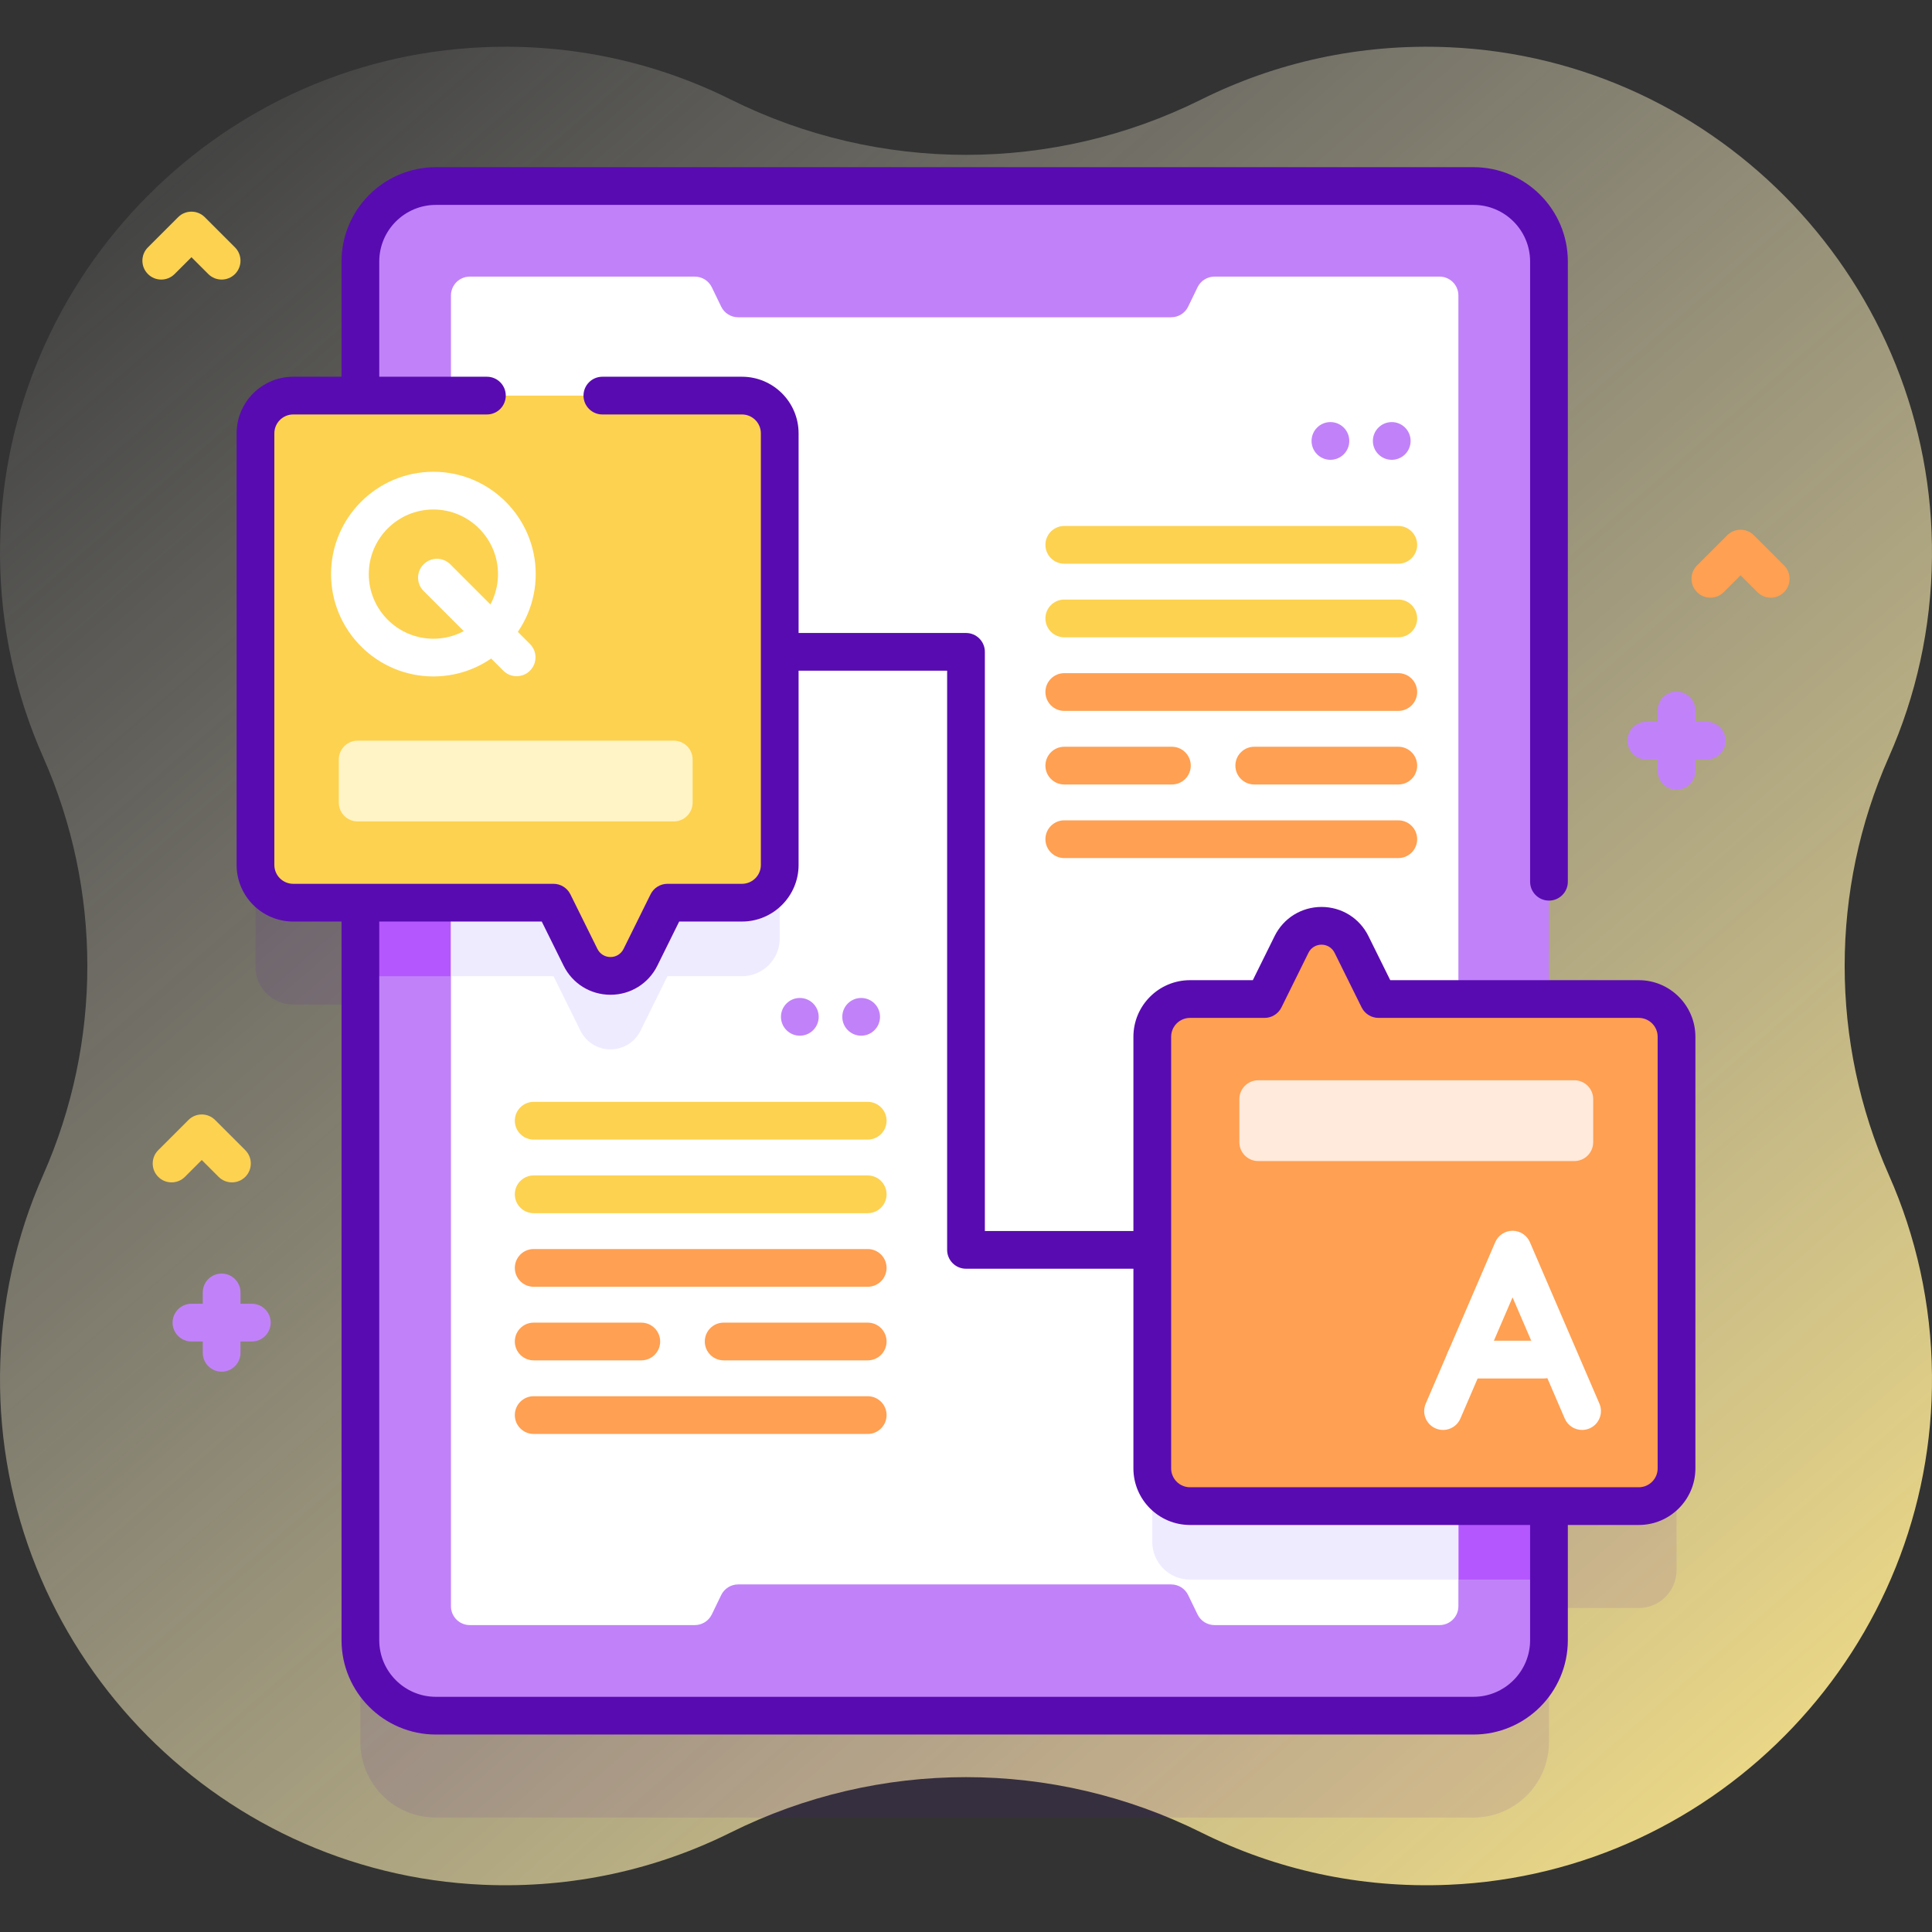 <svg id="Capa_1" enable-background="new 0 0 512 512" height="512" viewBox="0 0 512 512" width="512" xmlns="http://www.w3.org/2000/svg" xmlns:xlink="http://www.w3.org/1999/xlink"><rect x="0" y="0" width="512" height="512" fill="#333333" stroke="none"/><linearGradient id="SVGID_1_" gradientUnits="userSpaceOnUse" x1="503.472" x2="20.423" y1="540.362" y2="-14.694"><stop offset=".001" stop-color="#ffe783"/><stop offset="1" stop-color="#fff" stop-opacity="0"/></linearGradient><g><path d="m500.574 200.6c7.18-16.204 11.241-34.098 11.419-52.921.684-71.971-56.211-132.099-128.121-135.166-23.591-1.006-45.905 4.091-65.495 13.843-39.321 19.575-85.436 19.575-124.757 0-19.589-9.752-41.903-14.849-65.494-13.843-71.908 3.068-128.803 63.194-128.12 135.166.179 18.823 4.239 36.717 11.419 52.921 15.628 35.269 15.628 75.53 0 110.8-7.18 16.204-11.241 34.099-11.419 52.922-.683 71.972 56.212 132.098 128.122 135.165 23.591 1.006 45.905-4.091 65.494-13.843 39.321-19.575 85.435-19.575 124.755 0 19.589 9.752 41.904 14.849 65.495 13.843 71.909-3.067 128.804-63.194 128.121-135.165-.179-18.823-4.239-36.717-11.419-52.921-15.628-35.271-15.628-75.532 0-110.801z" fill="url(#SVGID_1_)"/><g><path d="m434.295 291.755h-23.805v-195.449c0-11.05-8.95-20-20-20h-274.98c-11.05 0-20 8.95-20 20v35.531h-17.805c-5.53 0-10 4.48-10 10v114.38c0 5.52 4.47 10 10 10h17.805v195.449c0 11.05 8.95 20 20 20h274.98c11.05 0 20-8.95 20-20v-35.531h23.805c5.53 0 10-4.48 10-10v-114.38c0-5.52-4.47-10-10-10z" fill="#590bb2" opacity=".1"/><g><path d="m410.49 69.306v365.36c0 11.05-8.95 20-20 20h-274.98c-11.05 0-20-8.95-20-20v-365.36c0-11.05 8.95-20 20-20h274.98c11.05 0 20 8.95 20 20z" fill="#c182f9"/><g fill="#b557ff"><path d="m206.64 134.326v114.38c0 5.52-4.48 10-10 10h-19.75l-7.16 14.47c-.75 1.51-1.89 2.74-3.27 3.6-1.38.85-3 1.33-4.68 1.33-3.37 0-6.45-1.91-7.94-4.93l-7.16-14.47h-51.17v-134.38h101.13c5.52 0 10 4.47 10 10z"/><path d="m410.49 284.236v134.38h-95.13c-5.52 0-10-4.47-10-10v-114.38c0-5.52 4.48-10 10-10h19.75l7.16-14.47c.75-1.51 1.89-2.74 3.27-3.6 1.38-.85 3-1.33 4.68-1.33 3.37 0 6.45 1.91 7.94 4.93l7.16 14.47z"/></g><path d="m386.49 78.306v347.36c0 2.77-2.24 5-5 5h-59.62c-1.92 0-3.66-1.09-4.5-2.81l-2.5-5.16c-.84-1.72-2.58-2.81-4.5-2.81h-114.74c-1.92 0-3.66 1.09-4.5 2.81l-2.5 5.16c-.84 1.72-2.58 2.81-4.5 2.81h-59.62c-2.76 0-5-2.23-5-5v-347.36c0-2.77 2.24-5 5-5h59.62c1.92 0 3.66 1.09 4.5 2.81l2.5 5.16c.84 1.72 2.58 2.81 4.5 2.81h114.74c1.92 0 3.66-1.09 4.5-2.81l2.5-5.16c.84-1.72 2.58-2.81 4.5-2.81h59.62c2.76 0 5 2.23 5 5z" fill="#fff"/><g fill="#efebff"><path d="m206.64 134.326v114.38c0 5.52-4.48 10-10 10h-19.75l-7.16 14.47c-.75 1.51-1.89 2.74-3.27 3.6-1.38.85-3 1.33-4.68 1.33-3.37 0-6.45-1.91-7.94-4.93l-7.16-14.47h-27.17v-134.38h77.13c5.52 0 10 4.47 10 10z"/><path d="m386.49 284.236v134.38h-71.13c-5.52 0-10-4.47-10-10v-114.38c0-5.52 4.48-10 10-10h19.75l7.16-14.47c.75-1.51 1.89-2.74 3.27-3.6 1.38-.85 3-1.33 4.68-1.33 3.37 0 6.45 1.91 7.94 4.93l7.16 14.47z"/></g></g><g><path d="m196.635 104.838h-118.93c-5.53 0-10 4.48-10 10v114.38c0 5.52 4.47 10 10 10h68.97l7.164 14.474c1.495 3.021 4.574 4.932 7.944 4.932 3.371 0 6.451-1.913 7.945-4.935l7.157-14.472h19.75c5.523 0 10-4.477 10-10v-114.38c0-5.522-4.477-9.999-10-9.999z" fill="#fdd250"/><path d="m315.365 399.135h118.93c5.53 0 10-4.48 10-10v-114.38c0-5.52-4.47-10-10-10h-68.97l-7.164-14.474c-1.495-3.021-4.574-4.932-7.944-4.932-3.371 0-6.451 1.913-7.945 4.935l-7.157 14.472h-19.75c-5.523 0-10 4.477-10 10v114.38c0 5.522 4.477 9.999 10 9.999z" fill="#ffa052"/></g><g fill="#fff"><path d="m114.853 179.263c-14.954 0-27.12-12.167-27.12-27.121s12.166-27.121 27.12-27.121c14.955 0 27.121 12.166 27.121 27.121s-12.165 27.121-27.121 27.121zm0-44.242c-9.44 0-17.12 7.68-17.12 17.121s7.68 17.121 17.12 17.121 17.121-7.68 17.121-17.121-7.68-17.121-17.121-17.121z"/><path d="m136.914 179.202c-1.279 0-2.56-.488-3.535-1.464l-21.12-21.12c-1.953-1.953-1.953-5.119 0-7.071 1.951-1.952 5.119-1.952 7.07 0l21.12 21.12c1.953 1.953 1.953 5.119 0 7.071-.975.976-2.256 1.464-3.535 1.464z"/></g><path d="m452.295 191.28h-3v-3c0-2.761-2.238-5-5-5s-5 2.239-5 5v3h-3c-2.762 0-5 2.239-5 5s2.238 5 5 5h3v3c0 2.761 2.238 5 5 5s5-2.239 5-5v-3h3c2.762 0 5-2.239 5-5s-2.238-5-5-5z" fill="#c182f9"/><path d="m66.735 345.51h-3v-3c0-2.761-2.238-5-5-5s-5 2.239-5 5v3h-3c-2.762 0-5 2.239-5 5s2.238 5 5 5h3v3c0 2.761 2.238 5 5 5s5-2.239 5-5v-3h3c2.762 0 5-2.239 5-5s-2.238-5-5-5z" fill="#c182f9"/><path d="m61.469 313.342c-1.279 0-2.56-.488-3.535-1.464l-4.465-4.464-4.465 4.464c-1.951 1.952-5.119 1.952-7.07 0-1.953-1.953-1.953-5.119 0-7.071l8-8c1.951-1.952 5.119-1.952 7.07 0l8 8c1.953 1.953 1.953 5.119 0 7.071-.976.976-2.256 1.464-3.535 1.464z" fill="#fdd250"/><path d="m58.735 74.09c-1.279 0-2.56-.488-3.535-1.464l-4.465-4.464-4.465 4.464c-1.951 1.952-5.119 1.952-7.07 0-1.953-1.953-1.953-5.119 0-7.071l8-8c1.951-1.952 5.119-1.952 7.07 0l8 8c1.953 1.953 1.953 5.119 0 7.071-.975.975-2.255 1.464-3.535 1.464z" fill="#fdd250"/><path d="m469.265 158.388c-1.279 0-2.56-.488-3.535-1.464l-4.465-4.464-4.465 4.464c-1.951 1.952-5.119 1.952-7.07 0-1.953-1.953-1.953-5.119 0-7.071l8-8c1.951-1.952 5.119-1.952 7.07 0l8 8c1.953 1.953 1.953 5.119 0 7.071-.976.976-2.256 1.464-3.535 1.464z" fill="#ffa052"/><path d="m434.295 259.755h-65.865l-5.787-11.692c-2.355-4.758-7.117-7.714-12.426-7.714-5.312 0-10.073 2.958-12.428 7.718l-5.779 11.688h-16.645c-8.271 0-15 6.729-15 15v51.473h-39.365v-153.482c0-2.761-2.238-5-5-5h-44.365v-52.908c0-8.271-6.729-15-15-15h-37.001c-2.762 0-5 2.239-5 5s2.238 5 5 5h37.001c2.757 0 5 2.243 5 5v114.38c0 2.757-2.243 5-5 5h-19.75c-1.901 0-3.639 1.079-4.482 2.784l-7.156 14.472c-.655 1.326-1.982 2.15-3.463 2.15-1.479 0-2.807-.824-3.463-2.15l-7.165-14.474c-.844-1.704-2.58-2.782-4.481-2.782h-68.97c-2.757 0-5-2.243-5-5v-114.38c0-2.757 2.243-5 5-5h51.328c2.762 0 5-2.239 5-5s-2.238-5-5-5h-28.525v-30.535c0-8.271 6.729-15 15-15h274.984c8.271 0 15 6.729 15 15v164.364c0 2.761 2.238 5 5 5s5-2.239 5-5v-164.364c0-13.785-11.215-25-25-25h-274.984c-13.785 0-25 11.215-25 25v30.535h-12.803c-8.271 0-15 6.729-15 15v114.38c0 8.271 6.729 15 15 15h12.803v190.452c0 13.785 11.215 25 25 25h274.984c13.785 0 25-11.215 25-25v-30.535h18.803c8.271 0 15-6.729 15-15v-114.38c0-8.271-6.729-15-15-15zm-28.803 174.915c0 8.271-6.729 15-15 15h-274.984c-8.271 0-15-6.729-15-15v-190.452h43.062l5.787 11.692c2.355 4.758 7.116 7.714 12.426 7.714 5.312 0 10.073-2.958 12.428-7.718l5.779-11.688h16.645c8.271 0 15-6.729 15-15v-51.472h39.365v153.482c0 2.761 2.238 5 5 5h44.365v52.908c0 8.271 6.729 15 15 15h90.127zm33.803-45.535c0 2.757-2.243 5-5 5h-118.93c-2.757 0-5-2.243-5-5v-114.38c0-2.757 2.243-5 5-5h19.75c1.901 0 3.639-1.079 4.482-2.784l7.156-14.472c.655-1.326 1.982-2.15 3.463-2.15 1.479 0 2.807.824 3.463 2.15l7.164 14.474c.844 1.704 2.58 2.782 4.481 2.782h68.97c2.757 0 5 2.243 5 5v114.38z" fill="#590bb2"/><g><g fill="#fff"><path d="m419.268 378.953c-1.937 0-3.78-1.132-4.595-3.024l-13.827-32.119-13.827 32.119c-1.093 2.537-4.036 3.708-6.57 2.615-2.536-1.092-3.707-4.033-2.615-6.569l18.42-42.787c.79-1.834 2.596-3.023 4.593-3.023s3.803 1.188 4.593 3.023l18.42 42.787c1.092 2.536-.079 5.478-2.615 6.569-.645.277-1.316.409-1.977.409z"/><path d="m409.198 365.306h-20.897c-2.762 0-5-2.239-5-5s2.238-5 5-5h20.897c2.762 0 5 2.239 5 5s-2.238 5-5 5z"/></g></g><g><g><g><g><g><g><path d="m370.566 149.388h-88.52c-2.762 0-5-2.239-5-5s2.238-5 5-5h88.52c2.762 0 5 2.239 5 5s-2.238 5-5 5z" fill="#fdd250"/></g><g><path d="m370.566 168.891h-88.52c-2.762 0-5-2.239-5-5s2.238-5 5-5h88.52c2.762 0 5 2.239 5 5s-2.238 5-5 5z" fill="#fdd250"/></g><g><path d="m370.566 188.393h-88.52c-2.762 0-5-2.239-5-5s2.238-5 5-5h88.52c2.762 0 5 2.239 5 5s-2.238 5-5 5z" fill="#ffa052"/></g><g><path d="m310.566 207.896h-28.52c-2.762 0-5-2.239-5-5s2.238-5 5-5h28.52c2.762 0 5 2.239 5 5s-2.238 5-5 5z" fill="#ffa052"/></g><g><path d="m370.566 207.896h-38.176c-2.762 0-5-2.239-5-5s2.238-5 5-5h38.176c2.762 0 5 2.239 5 5s-2.238 5-5 5z" fill="#ffa052"/></g></g></g><g><g><g><path d="m370.566 227.399h-88.52c-2.762 0-5-2.239-5-5s2.238-5 5-5h88.52c2.762 0 5 2.239 5 5s-2.238 5-5 5z" fill="#ffa052"/></g></g></g></g><g fill="#c182f9"><circle cx="352.578" cy="116.857" r="5"/><circle cx="368.828" cy="116.857" r="5"/></g></g><g><g><g><g><g><path d="m229.953 302.002h-88.52c-2.762 0-5-2.239-5-5s2.238-5 5-5h88.52c2.762 0 5 2.239 5 5s-2.238 5-5 5z" fill="#fdd250"/></g><g><path d="m229.953 321.505h-88.52c-2.762 0-5-2.239-5-5s2.238-5 5-5h88.52c2.762 0 5 2.239 5 5s-2.238 5-5 5z" fill="#fdd250"/></g><g><path d="m229.953 341.007h-88.52c-2.762 0-5-2.239-5-5s2.238-5 5-5h88.52c2.762 0 5 2.239 5 5s-2.238 5-5 5z" fill="#ffa052"/></g><g><path d="m169.953 360.51h-28.52c-2.762 0-5-2.239-5-5s2.238-5 5-5h28.52c2.762 0 5 2.239 5 5s-2.238 5-5 5z" fill="#ffa052"/></g><g><path d="m229.953 360.51h-38.176c-2.762 0-5-2.239-5-5s2.238-5 5-5h38.176c2.762 0 5 2.239 5 5s-2.238 5-5 5z" fill="#ffa052"/></g></g></g><g><g><g><path d="m229.953 380.013h-88.52c-2.762 0-5-2.239-5-5s2.238-5 5-5h88.52c2.762 0 5 2.239 5 5s-2.238 5-5 5z" fill="#ffa052"/></g></g></g></g><g fill="#c182f9"><circle cx="211.965" cy="269.471" r="5"/><circle cx="228.215" cy="269.471" r="5"/></g></g></g><g><path d="m178.553 217.693h-83.766c-2.761 0-5-2.239-5-5v-11.413c0-2.761 2.239-5 5-5h83.767c2.761 0 5 2.239 5 5v11.412c-.001 2.762-2.239 5.001-5.001 5.001z" fill="#fff4c5"/><path d="m417.213 307.693h-83.767c-2.761 0-5-2.239-5-5v-11.413c0-2.761 2.239-5 5-5h83.767c2.761 0 5 2.239 5 5v11.412c0 2.762-2.238 5.001-5 5.001z" fill="#ffeadc"/></g></g></g></svg>